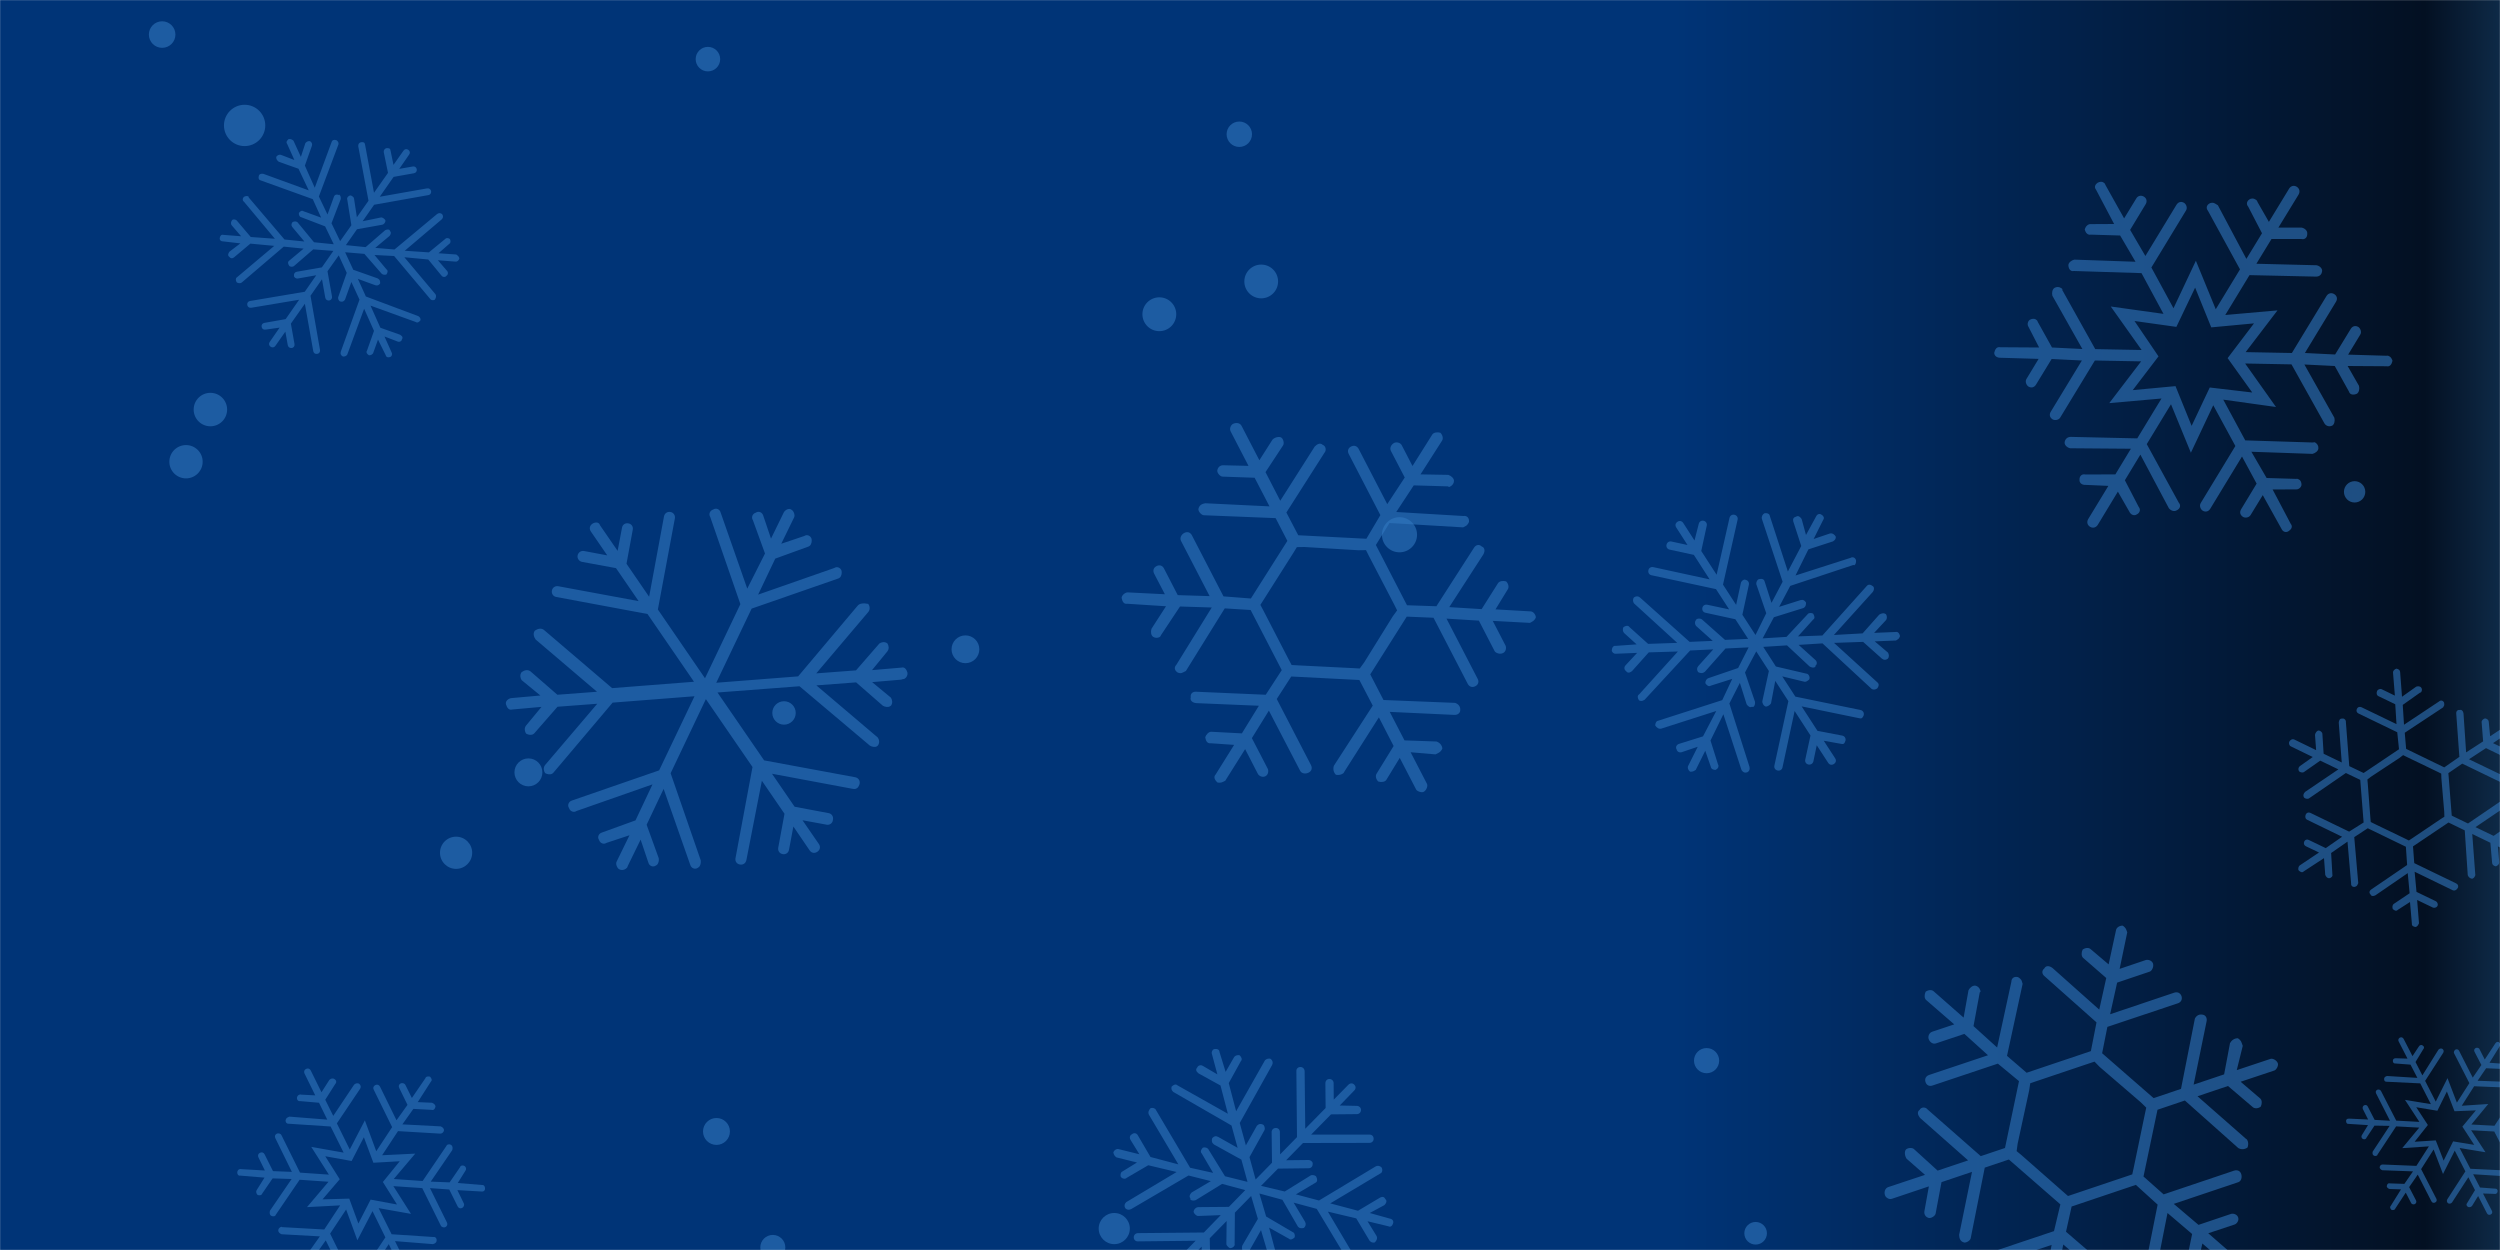 <svg xmlns="http://www.w3.org/2000/svg" version="1.1" xmlns:xlink="http://www.w3.org/1999/xlink" xmlns:svgjs="http://svgjs.com/svgjs" width="2000" height="1000" preserveAspectRatio="none" viewBox="0 0 2000 1000"><g mask="url(&quot;#SvgjsMask2194&quot;)" fill="none"><rect width="2000" height="1000" x="0" y="0" fill="url(#SvgjsLinearGradient2195)"></rect><circle r="10.165" cx="991.445" cy="107.395" filter="url(#SvgjsFilter2196)" fill="rgba(51, 121, 194, 0.58)"></circle><circle r="12.88" cx="364.87" cy="682.22" filter="url(#SvgjsFilter2196)" fill="rgba(51, 121, 194, 0.58)"></circle><circle r="15.1" cx="51.31" cy="1015.1" filter="url(#SvgjsFilter2196)" fill="rgba(51, 121, 194, 0.58)"></circle><circle r="12.46" cx="891.41" cy="982.86" filter="url(#SvgjsFilter2196)" fill="rgba(51, 121, 194, 0.58)"></circle><circle r="11.175" cx="422.735" cy="617.895" filter="url(#SvgjsFilter2196)" fill="rgba(51, 121, 194, 0.58)"></circle><circle r="9.37" cx="627.21" cy="570.36" filter="url(#SvgjsFilter2196)" fill="rgba(51, 121, 194, 0.58)"></circle><circle r="10.62" cx="129.72" cy="27.65" filter="url(#SvgjsFilter2196)" fill="rgba(51, 121, 194, 0.58)"></circle><circle r="9.805" cx="566.335" cy="47.305" filter="url(#SvgjsFilter2196)" fill="rgba(51, 121, 194, 0.58)"></circle><circle r="10.765" cx="573.175" cy="905.165" filter="url(#SvgjsFilter2196)" fill="rgba(51, 121, 194, 0.58)"></circle><circle r="13.325" cx="148.805" cy="369.385" filter="url(#SvgjsFilter2196)" fill="rgba(51, 121, 194, 0.58)"></circle><circle r="13.5" cx="1008.97" cy="225.17" filter="url(#SvgjsFilter2196)" fill="rgba(51, 121, 194, 0.58)"></circle><circle r="8.535" cx="1883.695" cy="393.475" filter="url(#SvgjsFilter2196)" fill="rgba(51, 121, 194, 0.58)"></circle><circle r="9.04" cx="1404.5" cy="986.61" filter="url(#SvgjsFilter2196)" fill="rgba(51, 121, 194, 0.58)"></circle><circle r="16.525" cx="195.695" cy="100.345" filter="url(#SvgjsFilter2196)" fill="rgba(51, 121, 194, 0.58)"></circle><circle r="14.05" cx="1119.59" cy="427.8" filter="url(#SvgjsFilter2196)" fill="rgba(51, 121, 194, 0.58)"></circle><circle r="11.12" cx="772.35" cy="519.43" filter="url(#SvgjsFilter2196)" fill="rgba(51, 121, 194, 0.58)"></circle><circle r="13.535" cx="927.465" cy="251.395" filter="url(#SvgjsFilter2196)" fill="rgba(51, 121, 194, 0.58)"></circle><circle r="10.015" cx="618.255" cy="997.945" filter="url(#SvgjsFilter2196)" fill="rgba(51, 121, 194, 0.58)"></circle><circle r="10.07" cx="1365.27" cy="848.52" filter="url(#SvgjsFilter2196)" fill="rgba(51, 121, 194, 0.58)"></circle><circle r="13.385" cx="168.315" cy="327.645" filter="url(#SvgjsFilter2196)" fill="rgba(51, 121, 194, 0.58)"></circle><path d="M1066.8 1026.8L1020.3 1000.9 1015.3 982.1 1031 990.9C1032.4 992.3 1034.3 991.3 1035.7 989.9 1036.2 988.5 1035.7 986.1 1034.2 985.7L1012.9 973.2 1007.5 954.8 1025.9 959.8 1038.4 981.4C1038.4 981.4 1038.9 981.8 1038.9 981.8 1039.9 982.8 1041.8 982.7 1043.2 982.3 1044.6 980.8 1045 979.4 1044.1 977.5L1034.9 962.1 1053.4 967.1 1080.7 1012.5C1080.7 1012.5 1080.7 1013.4 1080.7 1013.4 1081.7 1014.4 1083.6 1014.3 1085 1013.9 1086.9 1012.9 1087.3 1010.5 1085.9 1009.1L1062.3 969.3 1085 974.7 1095.6 992.5C1095.6 992.5 1095.6 992.5 1096.1 993 1097 993.9 1098.5 994.4 1099.9 993.9 1101.3 992.5 1102.2 990.6 1101.2 988.7L1094 977 1110.6 981C1112.5 982 1113.9 980.5 1114.3 979.1 1115.2 977.2 1114.3 975.3 1111.9 974.9L1095.8 970.4 1107.5 964.1C1108.9 962.7 1109.9 960.8 1108.4 959.4 1107.5 957.5 1106.1 957.1 1104.2 958L1086.4 968.6 1064.2 962.7 1104.4 938.7C1105.8 938.2 1106.3 935.8 1105.3 934 1104.4 933 1102.5 932.1 1100.6 933.1L1055.2 960.4 1036.7 955.5 1052.2 946.3C1054.1 945.4 1054 943.5 1053.1 941.6 1052.6 940.2 1050.2 939.8 1048.8 940.2L1027.8 953.2 1008.8 948.7 1022.4 934.9 1046.9 934.6C1048.8 934.6 1050.2 933.2 1050.1 931.3 1050.6 929.8 1048.7 928 1046.8 928L1028.9 928.2 1042.4 914.4 1095.7 914.3C1097.6 914.2 1099 912.8 1098.9 910.9 1098.9 909 1097.5 907.6 1095.6 907.7L1048.9 907.7 1064.8 891.5 1085.5 891.3C1087.4 891.3 1088.8 889.8 1088.8 887.9 1088.8 886.1 1087.3 884.7 1085.5 884.7L1071.8 884.4 1083.4 872.4C1084.8 871 1084.8 869.1 1083.4 867.7 1082 866.3 1080.1 866.4 1078.7 867.8L1067 879.7 1066.9 866.5C1066.9 864.6 1065.4 863.2 1063.5 863.2S1060.3 864.7 1060.3 866.6L1060.5 886.4 1044.2 903 1043.7 856.9C1043.6 855 1042.2 853.6 1040.3 853.6 1038.4 853.6 1037 855 1037.1 856.9L1037.6 909.7 1024.1 923.5 1023.9 905.6C1023.9 903.7 1022.5 902.3 1020.6 902.4 1018.7 902.4 1017.3 903.8 1017.3 905.7L1017.6 930.2 1004.5 943.6 999.6 925.7 1011.7 903.9C1012.1 902.5 1011.6 900.1 1010.2 899.6 1008.3 898.7 1006.9 899.2 1005.5 900.6L996.7 916.3 991.8 898.4 1017.7 852C1018.6 850.1 1018.1 848.6 1016.7 847.2 1014.8 846.3 1012.9 847.3 1012 848.2L988.9 889 983 866.5 992.7 848.9C994.1 847.5 993.1 845.6 991.7 844.2 990.3 843.8 987.9 844.3 987 846.2L980.5 857.5 975.6 841.6C975.6 839.7 973.7 838.8 971.3 839.3 969.9 839.7 969 841.6 969.5 843.1L973.9 859.5 962.1 852.6C960.2 851.6 958.3 852.6 957.8 854 956.4 855.5 956.9 856.9 957.9 857.8 958.4 858.3 958.4 858.3 958.8 858.7L976.4 868.4 982.3 891 942 868.3C940.5 866.9 938.7 867.9 937.3 869.3 936.8 870.8 937.3 872.2 938.2 873.1 938.7 873.6 938.7 873.6 938.7 873.6L985.2 900.4 990.1 918.3 974.5 909.5C972.6 908.5 971.2 909 969.8 910.5 969.3 911.9 969.3 913.8 970.3 914.7 970.8 915.2 970.8 915.2 971.2 915.6L993.1 927.7 998 945.5 980 941 967 919.9C966.1 918 963.7 917.6 962.3 918.1 960.9 919.5 960 921.4 961.4 922.8L970.5 938.3 952.1 934.2 924.7 887.9C924.2 886.5 921.9 886 920.5 886.5 919.1 887.9 918.2 889.8 919.1 891.7L942.7 931.5 920.4 925.6 910.3 908.3C909.4 906.4 907 906 905.6 907.4 904.2 907.9 903.3 909.8 904.3 911.7L911.5 923.4 894.9 919.3C893.5 918.8 891.6 919.8 890.7 921.7 890.7 922.6 891.2 924.1 892.1 925 892.1 925 892.6 925.5 893.1 925.9L909.6 930 897.9 937.2C896.5 937.7 896.1 940 896.6 941.4 897 941.9 897 941.9 897 941.9 898.5 943.3 900.4 943.3 901.3 942.3L918.6 932.2 941.3 937.6 901 961.7C899.6 963.1 899.2 964.5 900.1 966.4 900.1 966.4 900.6 966.9 900.6 966.9 901.6 967.8 903 968.2 904.9 967.3L950.8 940.4 968.7 944.9 953.3 954C951.9 955.4 951 957.3 952.4 958.7 951.9 959.2 952.4 959.7 952.4 959.7 953.3 960.6 955.2 960.6 956.6 960.1L977.7 947.1 996.2 952.1 983.1 965.5 958.6 965.7C956.7 965.8 954.8 967.7 954.9 969.6 955.3 971 956.8 972.4 958.2 972.8L976.6 972.1 963.1 986 910.3 986.5C908.4 986.6 907 988 907 989.9 907 991.8 908.5 993.2 910.3 993.1L956.5 992.6 940.2 1009.3 920.4 1009.5C918.5 1009.6 917.1 1011 917.2 1012.9S918.6 1016.2 920.5 1016.1L933.7 1016 922 1027.9C920.6 1029.3 920.7 1031.2 922.1 1032.6 923.5 1034 925.4 1034 926.8 1032.6L938.5 1020.7 939.1 1034.3C939.1 1035.3 939.1 1036.2 939.6 1036.7 940 1037.1 941.5 1037.6 942.4 1037.6 944.3 1037.6 945.7 1036.1 945.7 1034.2L945 1014 961.3 997.3 962.3 1044C962.3 1044.9 962.3 1045.8 962.8 1046.3 963.3 1046.8 964.7 1047.2 965.6 1047.2 967.5 1047.2 968.9 1045.8 968.9 1043.9L967.8 990.6 981.3 976.8 981.1 995.2C981.1 996.1 982 997.1 982.5 997.5 983 998 983.5 998.5 984.4 998.5 986.3 998.4 988.2 996.5 987.7 995.1L987.9 970.1 1000.9 956.8 1006.3 975.1 993.8 996.5C993.4 997.9 993.4 999.8 994.3 1000.7 994.8 1001.2 994.8 1001.2 995.3 1000.7 996.7 1002.1 999.1 1001.6 1000 999.7L1008.8 984.1 1014.2 1002.4 987.3 1048.9C986.9 1050.3 987.4 1051.7 988.3 1052.6 988.8 1053.1 988.8 1053.1 988.8 1053.1 990.7 1054 992.6 1054 993.5 1052.1L1016.6 1011.3 1022.5 1033.9 1012.8 1051.4C1011.9 1053.3 1012.4 1054.7 1013.3 1055.7 1013.3 1055.7 1013.8 1056.1 1013.8 1056.1 1015.7 1057 1017.6 1056.1 1018.5 1055.1L1025 1042.8 1029.4 1059.3C1029.9 1059.7 1030.3 1060.2 1030.8 1060.7 1031.3 1061.1 1032.7 1061.6 1033.7 1061.6 1035.5 1060.6 1036.9 1059.2 1036 1057.3L1031.5 1040.8 1043.4 1047.8C1045.3 1048.7 1047.2 1047.7 1048.1 1046.8 1049 1044.9 1048.1 1043 1046.6 1041.6L1029.1 1031.9 1022.7 1009.8 1063 1032.5C1064.9 1033.4 1067.3 1032.9 1067.7 1031.5 1068.7 1029.6 1068.6 1027.7 1066.8 1026.8Z" fill="rgba(51, 121, 194, 0.58)"></path><path d="M1676.8 151.7L1691.3 179.2 1672.6 179.3C1670.6 179.1 1668.4 180.9 1667.8 183.7 1668.4 186.1 1670.2 188.3 1672.7 187.7L1696.1 188.4 1708.4 209.4 1659.4 207.7C1657 208.3 1654.8 210.1 1654.7 212.1 1654.8 215.3 1656.6 217.4 1659.1 216.8L1713.2 218.5 1730.8 251.1 1688.6 245.2 1713.3 280 1676.2 279.3 1649.8 232C1650.3 231.3 1649.5 230.8 1648.8 230.4 1647.3 229.4 1645.3 229.3 1643.6 230.3 1641.9 231.4 1641.3 234.1 1641.9 236.6L1665.9 279.2 1641.6 278 1630.2 257.5C1629.9 256.3 1629.1 255.8 1628.4 255.4 1627.6 254.9 1625.6 254.8 1623.9 255.8 1622.2 256.9 1621.6 259.6 1622.7 261.3L1631.3 278 1600.2 277.8C1597.4 277.2 1596 279.4 1595.4 282.2 1595.3 284.2 1597.1 286.3 1600.3 286.2L1630.9 287.1 1621.2 303.1C1619.8 305.3 1621.2 308.2 1622.7 309.2 1625 310.6 1627.4 310 1628.8 307.7L1641.3 287.2 1665.5 288.4 1640.6 329.4C1639.2 331.7 1639.8 334.1 1642.1 335.5 1643.6 336.4 1646.8 336.3 1648.2 334L1675.9 288.4 1712.9 289.1 1687.4 322.5 1729.2 318.8 1709.8 350.7 1656.5 349.5C1653.3 349.6 1651.9 351.9 1651.7 353.9 1651.5 355.8 1653.4 358 1656.1 358.6L1704.7 359 1692.3 379.5 1668.3 379.6C1665.6 378.9 1663.4 380.8 1663.6 384 1663.4 385.9 1665.2 388.1 1668.4 387.9L1686.7 388.7 1670.6 415.2C1669.2 417.5 1669.8 420 1672 421.4S1676.8 422.1 1678.2 419.9L1694.3 393.3 1703.4 409.2C1704.7 412.1 1707.5 412.7 1709.1 411.7 1712.1 410.3 1712.7 407.6 1710.9 405.4L1699.9 384.2 1712.3 363.7 1735.1 406.6C1736.9 408.8 1739.6 409.4 1741.3 408.3 1744.2 407 1744.9 404.2 1743 402.1L1717.4 355.3 1736.8 323.4 1752.7 362.2 1770.6 324.2 1788.3 356.8 1760.6 402.4C1759.2 404.6 1760.5 407.5 1762.1 408.5 1764.3 409.9 1766.8 409.3 1768.2 407L1793.6 365.2 1805.3 386.9 1792.9 407.4C1791.5 409.7 1792.1 412.1 1794.4 413.5 1795.9 414.5 1799.1 414.3 1800.5 412L1810.2 396.1 1825.1 422.9C1826.4 425.8 1829.2 426.4 1831.3 424.6 1833 423.5 1834.4 421.2 1832.6 419.1L1818.1 391.6 1836.9 391.5C1838.8 391.7 1841 389.9 1841.2 387.9 1841.3 385.9 1840.3 384.2 1839.5 383.8 1838.7 383.3 1838 382.8 1836.8 383.1L1813.3 382.4 1801.1 361.4 1850 363.1C1852.4 362.5 1854.6 360.7 1854.7 358.7 1854.9 356.7 1853.8 355 1852.3 354.1 1851.6 353.7 1851.6 353.7 1850.3 354L1796.2 352.3 1778.6 319.7 1820.8 325.6 1796.1 290.8 1833.2 291.5 1859.6 338.8C1860.6 340.4 1862.9 341.8 1865.8 340.5 1867.5 339.4 1868.1 336.7 1867.5 334.2L1843.5 291.6 1867.8 292.8 1879.2 313.3C1879.8 315.7 1882.6 316.3 1885.5 315 1887.2 313.9 1887.8 311.2 1887.2 308.7L1878.1 292.8 1909.2 293C1912 293.6 1913.4 291.4 1914 288.6 1913.7 287.4 1912.6 285.7 1911.9 285.3 1911.1 284.8 1910.4 284.3 1909.1 284.6L1878.5 283.7 1888.2 267.7C1889.6 265.5 1888.2 262.6 1886.7 261.6L1886.7 261.6C1884.4 260.2 1882 260.8 1880.6 263.1L1868.1 283.6 1843.9 282.4 1868.8 241.4C1870.2 239.1 1869.6 236.7 1867.4 235.3S1862.6 234.5 1861.2 236.8L1833.5 282.4 1796.5 281.7 1822 248.3 1780.2 252 1799.6 220.1 1853 221.3C1856.2 221.2 1857.5 218.9 1857.7 216.9 1857.9 215 1856.1 212.8 1853.3 212.2L1805.1 211 1817.2 191.2 1841.1 191.2C1843.8 191.9 1846 190 1845.8 186.8 1846 184.9 1844.2 182.7 1841.4 182.1L1822.7 182.1 1838.9 155.6C1840.2 153.3 1839.6 150.8 1837.4 149.4S1832.6 148.7 1831.3 150.9L1815.1 177.5 1806 161.6C1805.7 160.4 1805 159.9 1804.2 159.5 1802.7 158.5 1801.5 158.8 1800.3 159.1 1797.4 160.5 1796.7 163.2 1798.6 165.4L1809.6 186.6 1797.1 207.1 1774.3 164.2C1773.6 163.7 1772.8 163.2 1772 162.8 1770.5 161.9 1769.3 162.2 1768.1 162.5 1765.2 163.8 1764.6 166.5 1766.4 168.7L1792 215.5 1772.6 247.4 1756.7 208.6 1738.8 246.6 1721.1 214 1748.8 168.4C1750.2 166.2 1748.9 163.3 1747.3 162.3 1745.1 160.9 1742.6 161.5 1741.2 163.8L1716.3 204.8 1704.1 183.9 1716.5 163.4C1717.9 161.1 1717.3 158.6 1715.1 157.3S1710.3 156.5 1709 158.8L1699.3 174.7 1684.3 147.9C1684 146.7 1683.3 146.3 1682.5 145.8 1681.7 145.3 1679.8 145.2 1678.1 146.2 1676.4 147.3 1675 149.6 1676.8 151.7ZM1756.1 230.1L1769 261.9 1803.2 258.7 1782.1 286.5 1801.8 314 1767.8 310 1753.3 340.7 1740.4 308.9 1706.2 312.1 1726.8 285.1 1707.6 256.8 1741.1 261.5 1756.1 230.1Z" fill="rgba(51, 121, 194, 0.58)"></path><path d="M1692.8 744.2L1686.9 771.5 1672.6 759.4C1671.2 758 1668.4 758 1666.1 759.7 1665 762 1665 764.8 1666.4 766.2L1685 782.4 1679.4 807.7 1642 774.4C1639.4 772.4 1636.6 772.4 1635.5 774.7 1633.3 776.4 1633.3 779.2 1635.8 781.1L1677.2 817.9 1672.7 840.9 1621.3 858.2 1605.6 844.7 1618.1 787.1C1617.8 786.2 1617.5 785.4 1617.3 784.5 1617 783.7 1615.6 782.3 1614.4 781.7 1611.3 780.9 1609.1 782.6 1609.1 785.4L1597.7 838 1578.8 820.9 1583.8 793.9C1584.7 793.6 1584.4 792.8 1584.1 791.9 1583.5 790.2 1582.1 788.8 1580.2 788.5 1578.2 788.3 1575.9 790 1574.8 792.2L1570.9 814.1 1547 793.1C1545.6 791.7 1542.8 791.7 1540.5 793.4 1539.4 795.7 1539.4 798.5 1540.8 799.9L1563.4 819.5 1545.7 825.4C1543.1 826.3 1542.3 829.4 1542.9 831.1 1543.7 833.6 1546.2 835.6 1548.8 834.7L1571.5 827.1 1590.4 844.2 1543.2 860C1540.7 860.9 1539.6 863.1 1540.4 865.6 1541.2 868.2 1543.5 869.3 1546 868.4L1598.3 850.9 1615.2 864.9 1604 918.4 1584.6 924.9 1542.1 887.6C1540.4 885.3 1536.8 885.6 1535.7 887.9 1533.4 889.5 1534.3 892.1 1536 894.3L1574.5 928.3 1550.1 936.5 1531.2 919.3C1529.8 917.9 1526.2 918.2 1524.8 919.6S1523.7 924.7 1525.3 927L1540 939.9 1510.5 949.7C1508 950.6 1507.1 953.7 1508 956.2 1508.5 957.9 1511.1 959.9 1513.6 959L1543.1 949.1 1539.5 969.1C1539.2 971.1 1540.1 973.6 1543.1 974.4 1545.1 974.7 1548.2 972.7 1548.5 970.8L1553.2 945.7 1577.6 937.5 1567.3 987.9C1567.4 990.7 1568.2 993.2 1571.3 994 1573.3 994.3 1576.4 992.3 1576.6 990.4L1587.8 934.1 1607.1 927.6 1648.3 963.5 1643.2 984.9 1591 1002.4C1588.5 1003.3 1587.3 1005.5 1588.2 1008.1 1589 1010.6 1591.6 1012.6 1594.1 1011.7L1641.3 995.9 1636.6 1020.9 1613.8 1028.5C1611.3 1029.4 1610.2 1031.6 1611 1034.2 1611.9 1036.7 1614.1 1037.8 1616.6 1037L1634.3 1031 1628.2 1060.3C1627.9 1062.2 1629.9 1065.3 1631.9 1065.6 1634.7 1065.6 1637.2 1064.7 1637.2 1061.9L1643.9 1031.6 1659.9 1045.9C1662.2 1047 1665 1047 1666.4 1045.6 1667.8 1044.2 1668.1 1042.2 1667.5 1040.5 1667.5 1040.5 1667.2 1039.7 1666.1 1039.1L1645.8 1020.6 1650.6 995.6 1691.4 1030.6C1693.1 1032.9 1695.9 1032.9 1697.9 1030.3 1698.4 1029.2 1699 1028.1 1698.4 1026.4 1698.1 1025.5 1697.8 1024.7 1697.6 1023.9L1652.8 985.4 1657.3 965.2 1708.7 947.9 1726.1 963.7 1715.3 1017.9C1714.4 1021 1716.1 1023.3 1718.9 1023.3 1721.2 1024.4 1723.4 1022.7 1724.3 1019.6L1734 970.4 1753.7 987.2 1748.7 1011.4C1748.4 1013.4 1750.1 1015.6 1752.4 1016.7 1755.2 1016.7 1757.7 1015.9 1757.7 1013.1L1761.9 994.8 1783 1013C1784.7 1015.3 1787.2 1014.4 1789.5 1012.7 1790 1011.6 1790.3 1009.6 1789.7 1007.9 1789.7 1007.9 1789.4 1007.1 1789.2 1006.3L1766.6 986.6 1787.7 979.6C1789.4 979 1791.4 976.5 1790.5 973.9 1789.7 971.4 1786.6 970.6 1784.9 971.1L1758.8 979.9 1739 963.1 1790.5 945.8C1793 945 1793.8 941.9 1793 939.3S1789.9 935.7 1787.3 936.5L1730.9 955.5 1714.8 941.2 1726 887.8 1747.9 880.4 1790.7 918.5C1792.9 919.7 1795.7 919.7 1798 918 1798.5 916.8 1798.8 914.9 1798.3 913.2 1798 912.3 1797.7 911.5 1796.6 910.9L1758 877 1782.4 868.8 1802.1 885.6C1803.5 887 1806.4 887 1808.6 885.3 1809.7 883.1 1809.7 880.3 1808.3 878.9L1792.5 865.4 1819.5 856.4C1821.2 855.8 1822.9 852.4 1822.3 850.7 1821.5 848.2 1818.1 846.5 1816.4 847.1L1789.4 856.1 1794.2 836.7C1793.9 835.9 1793.6 835.1 1793.3 834.2 1792.8 832.5 1791.3 831.1 1790.2 830.6 1787.4 830.6 1785.2 832.3 1784 834.5L1779.3 859.5 1754.9 867.7 1765.2 817.4C1766 814.3 1764.3 812.1 1762.4 811.8 1759.3 811 1757 812.6 1755.9 814.9L1744.8 871.1 1722.9 878.5 1681.7 842.6 1685.9 821.5 1742.4 802.6C1744.9 801.7 1746 799.5 1745.2 796.9 1744.3 794.4 1742.1 793.3 1739.5 794.1L1688.1 811.4 1693.7 786.1 1719.8 777.3C1721.5 776.7 1723.2 773.4 1722.4 770.8 1721.5 768.3 1718.4 767.5 1716.7 768L1695.7 775.1 1701.8 745.9C1701.5 745 1701.5 745 1701.2 744.2 1700.7 742.5 1699.2 741.1 1698.1 740.5 1695.3 740.5 1693.1 742.2 1692.8 744.2ZM1712.7 881.9L1717 886.1 1715.9 891.2 1706.9 934.5 1705.8 939.5 1700.8 941.2 1659.5 955.1 1654.4 956.8 1650.5 953.4 1617.3 924.2 1613.3 920.9 1614.1 915 1623.3 872.5 1624.2 866.6 1629.2 864.9 1670.5 851 1675.6 849.3 1679.8 853.6 1712.7 881.9Z" fill="rgba(51, 121, 194, 0.58)"></path><path d="M686 484.7L638.5 541.1 573 546.2 601.3 486.9 670.9 462.7C670.9 462.7 671.7 462.2 671.7 462.2 673.1 461.2 673.6 458.8 673.3 456.8 672.6 454.1 669.6 452.9 667.4 454.4L606.5 475.7 620.2 446.9 646.9 437.2C646.9 437.2 647.7 436.7 647.7 436.7 649.1 435.7 649.6 433.2 649.3 431.2 648.5 428.5 645.6 427.3 643.4 428.8L625 435 635.3 413.9C636.2 412.2 635 408.7 633.2 407.8 631 406.1 628.1 408.1 627.1 409.8L616.8 430.9 610.6 412.5C609.8 409.8 606.9 408.6 604.7 410.1 602 410.9 600.8 413.9 602.3 416.1L612 442.8 597.8 470.9 576.5 410C575.8 407.3 572.8 406.1 570.6 407.6 567.9 408.4 566.7 411.4 568.2 413.6L592.3 483.3 564 542.6 526.3 487.6 539.9 414.7C540.3 412.2 538.8 410 536.4 409.6 533.9 409.1 531.7 410.6 531.2 413.1L519.3 477.4 501.2 451 506.2 423.8C506.7 421.3 505.2 419.1 502.7 418.7 500.2 418.2 498 419.7 497.6 422.2L494.1 440.7 480 420.2C479.3 417.5 476.1 417.5 473.9 419 471.7 420.5 471.2 423 472.7 425.2L485.8 444.3 467.2 440.8C464.8 440.4 462.6 441.9 462.1 444.3S463.2 449 465.6 449.5L492.8 454.5 510.9 480.9 446.7 469C444.2 468.5 442 470 441.5 472.5 441.1 475 442.6 477.2 445.1 477.6L518 491.2 555.2 545.4 489.7 550.5 435.1 503.9C432.8 502.2 430.1 503 427.9 504.5 426.2 506.7 427 509.4 428.5 511.6L477.6 553.4 445.9 555.8 424.4 537.1C422.2 535.4 419.5 536.1 417.3 537.7 415.6 539.9 416.3 542.6 417.3 544.1L432.3 556.4 408.9 558.5C406.9 558.8 404 560.8 404.8 563.5 405.6 566.2 407.1 568.4 409.8 567.6L433.2 565.5 420.8 580.5C419.1 582.7 419.9 585.5 420.9 586.9 422.6 587.9 425.1 588.3 426.6 587.3 426.6 587.3 427.3 586.8 427.3 586.8L446 565.4 477.8 563 436 612.1C434.3 614.4 435.1 617.1 436.1 618.5 437.8 619.5 440.3 619.9 441.8 618.9 441.8 618.9 442.5 618.4 442.5 618.4L490.1 562.1 555.6 557 527.3 616.3 457.6 640.4C454.9 641.2 453.7 644.2 455.2 646.4 456 649.1 459 650.3 461.2 648.8L522 627.5 508.4 656.3 481.6 666C478.9 666.8 477.7 669.7 479.2 671.9 480 674.6 483 675.8 485.2 674.3L503.6 668.2 493.3 689.3C492.3 691 493.6 694.4 495.3 695.4 497.1 696.4 499 696.1 500.5 695.1 501.2 694.6 502 694.1 502.2 692.8L512.5 671.7 518.7 690.1C519.4 692.8 522.4 694 524.6 692.5 524.6 692.5 525.4 692 525.4 692 526.8 691 527.3 688.5 527 686.6L517.3 659.8 530.9 631.1 552.2 691.9C553 694.6 556 695.8 558.2 694.3 558.2 694.3 558.9 693.8 558.9 693.8 560.4 692.8 560.8 690.3 560.6 688.3L536.5 618.6 564.7 559.3 602 613.6 588.4 686.5C587.9 689 589.4 691.2 591.9 691.6 594.4 692.1 596.6 690.6 597.1 688.1L609.5 624.6 627.6 651 622.6 678.1C622.1 680.6 623.6 682.8 626.1 683.3S630.8 682.2 631.2 679.8L634.7 661.2 647.7 680.3C649.2 682.5 651.7 682.9 653.9 681.4 656.1 679.9 656.6 677.4 655.1 675.2L642 656.2 660.5 659.6C661.8 659.9 663 660.1 664.5 659.1S666.2 656.8 666.4 655.6C666.8 653.1 665.3 650.9 662.9 650.5L635.7 645.4 617.6 619 681.8 631C683.1 631.2 684.3 631.5 685.8 630.4 686.5 629.9 687.5 628.2 687.7 627 688.2 624.5 686.7 622.3 684.2 621.8L611.3 608.3 574 554 639.6 549 695.9 596.5C697.7 597.5 700.1 598 701.6 597 701.6 597 702.3 596.4 702.3 596.4 704 594.2 703.3 591.5 702.2 590L653.1 548.3 684.9 545.9 706.3 564.6C708.1 565.6 710.6 566 712 565 712 565 712.8 564.5 712.8 564.5 714.4 562.3 713.7 559.6 712.7 558.1L697.7 545.7 721.1 543.7C721.8 543.2 723.1 543.4 723.8 542.9 725.3 541.9 726.2 540.2 726 538.2 725.2 535.5 723.7 533.3 721 534.1L697.6 536.1 709.9 521.1C711.6 518.9 710.9 516.2 709.9 514.7 707.6 513 704.9 513.8 703.5 514.8L684.8 536.3 653 538.7 694.7 489.5C696.4 487.3 695.7 484.6 694.6 483.1 690.9 482.4 687.7 482.5 686 484.7Z" fill="rgba(51, 121, 194, 0.58)"></path><path d="M1224.3 489.1L1196.4 487.5 1206.2 471.5C1207.3 469.9 1206.9 467.1 1204.9 465.1 1202.5 464.4 1199.7 464.8 1198.5 466.4L1185.3 487.3 1159.4 485.7 1186.7 443.5C1188.2 440.7 1187.8 438 1185.4 437.2 1183.4 435.2 1180.6 435.7 1179 438.5L1149.1 485 1125.6 484.2 1100.7 436 1111.6 418.4 1170.5 421.9C1171.2 421.5 1172 421.1 1172.8 420.7 1173.6 420.3 1174.8 418.7 1175.2 417.5 1175.5 414.3 1173.5 412.3 1170.7 412.8L1117 409.6 1131 388.3 1158.5 389.1C1158.9 389.9 1159.7 389.5 1160.4 389.1 1162 388.2 1163.2 386.6 1163.2 384.6 1163.1 382.7 1161.1 380.7 1158.7 379.9L1136.4 379.5 1153.6 352.6C1154.7 351 1154.3 348.2 1152.3 346.2 1149.9 345.5 1147.1 345.9 1145.9 347.5L1130 372.8 1121.4 356.2C1120.2 353.9 1117 353.5 1115.4 354.3 1113 355.5 1111.5 358.3 1112.7 360.7L1123.8 382 1109.8 403.3 1086.9 359.1C1085.6 356.7 1083.2 356 1080.9 357.2 1078.5 358.4 1077.7 360.8 1079 363.2L1104.3 412.1 1093.1 431 1038.6 428.2 1029.1 410 1059.5 362.3C1061.4 360.3 1060.6 356.7 1058.2 355.9 1056.2 354 1053.8 355.2 1051.8 357.2L1024.2 400.6 1012.4 377.7 1026.4 356.4C1027.6 354.8 1026.7 351.2 1025.1 350.1S1019.9 349.7 1018 351.7L1007.5 368.2 993.2 340.6C991.9 338.2 988.8 337.9 986.4 339.1 984.8 339.9 983.3 342.7 984.5 345.1L998.8 372.7 978.5 372.2C976.5 372.2 974.2 373.4 973.8 376.6 973.8 378.6 976.3 381.4 978.2 381.3L1003.7 382.2 1015.6 405.1 964.2 402.6C961.5 403 959.1 404.3 958.7 407.5 958.8 409.4 961.2 412.2 963.2 412.2L1020.5 414.5 1029.9 432.7 1000.7 478.8 978.8 477.1 953.5 428.2C952.2 425.8 949.9 425.1 947.5 426.3 945.1 427.5 943.6 430.3 944.8 432.7L967.7 476.9 942.2 476.1 931.2 454.8C930 452.4 927.6 451.6 925.2 452.9 922.8 454.1 922.1 456.5 923.3 458.9L931.9 475.4 902.1 473.9C900.1 473.9 897.3 476.3 897.3 478.3 897.8 481.1 899 483.5 901.8 483L932.8 485 921.2 503C920.4 505.4 920.8 508.2 922.4 509.4 924 510.5 926 510.5 927.6 509.7 927.6 509.7 928.4 509.3 928.8 508.1L944 485.2 969.4 486 941.1 531.8C939.1 533.8 939.5 536.5 942.3 538.1 943.5 538.5 944.7 538.9 946.3 538 947.1 537.6 947.9 537.2 948.7 536.8L979.8 486.7 1000.5 488 1025.4 536.1 1012.6 555.8 957.3 553.4C954.1 553 952.1 555.1 952.6 557.8 951.8 560.2 953.8 562.2 957 562.5L1007.1 564.6 993.5 586.7 968.9 585.4C966.9 585.5 964.9 587.5 964.2 589.9 964.6 592.6 965.8 595 968.6 594.6L987.3 595.9 972.5 619.6C970.6 621.6 971.8 623.9 973.8 625.9 975 626.3 977 626.3 978.6 625.4 978.6 625.4 979.4 625 980.2 624.6L996.1 599.3 1006.3 619.1C1007.1 620.7 1009.9 622.2 1012.3 621 1014.7 619.8 1015 616.6 1014.2 615L1001.5 590.5 1015.1 568.5 1040.1 616.6C1041.3 619 1044.5 619.3 1046.9 618.1S1050 614.5 1048.8 612.1L1021.4 559.2 1033 541.2 1087.5 544 1098.2 564.5 1067.1 612.6C1066.3 615 1066.7 617.8 1068.7 619.8 1069.9 620.1 1071.9 620.1 1073.5 619.3 1074.3 618.9 1075.1 618.5 1075.5 617.3L1103.1 573.9 1114.9 596.8 1101.3 618.9C1100.2 620.5 1100.6 623.3 1102.6 625.2 1105 626 1107.8 625.6 1109 624L1119.8 606.3 1132.9 631.6C1133.7 633.1 1137.3 634.3 1138.9 633.5 1141.3 632.2 1142.4 628.6 1141.6 627.1L1128.5 601.8 1148.4 603.5C1149.2 603.1 1150 602.7 1150.8 602.3 1152.4 601.5 1153.5 599.9 1153.9 598.7 1153.5 595.9 1151.5 593.9 1149.1 593.2L1123.6 592.3 1111.8 569.5 1163.1 571.9C1166.3 572.2 1168.2 570.2 1168.2 568.2 1168.5 565.1 1166.5 563.1 1164.1 562.3L1106.8 560 1096.2 539.5 1125.4 493.3 1146.8 494.2 1174.2 547.1C1175.5 549.5 1177.9 550.2 1180.2 549 1182.6 547.8 1183.4 545.4 1182.1 543L1157.2 494.9 1183.1 496.5 1195.7 520.9C1196.6 522.5 1200.1 523.7 1202.5 522.4 1204.9 521.2 1205.2 518 1204.4 516.4L1194.2 496.7 1224 498.3C1224.8 497.9 1224.8 497.9 1225.6 497.4 1227.2 496.6 1228.4 495 1228.7 493.8 1228.3 491 1226.3 489.1 1224.3 489.1ZM1091.3 530L1087.8 534.8 1082.6 534.5 1038.5 532.3 1033.3 532 1030.8 527.3 1010.8 488.6 1008.3 483.9 1011.1 479.5 1034.8 442.1 1037.5 437.7 1043.5 437.6 1086.8 440.2 1092.8 440.1 1095.2 444.9 1115.3 483.5 1117.7 488.3 1114.2 493.1 1091.3 530Z" fill="rgba(51, 121, 194, 0.58)"></path><path d="M208.5 144.3L250.2 159.3 256.9 174.1 242.8 169C241.4 168 240 169.1 239.1 170.4 238.9 171.7 239.6 173.5 240.8 173.7L260.1 181.1 267 195.4 251.2 193.8 238 177.8C238 177.8 237.5 177.5 237.5 177.5 236.6 176.9 235.1 177.1 234 177.7 233 179.1 232.8 180.3 233.9 181.7L243.5 193.2 227.6 191.6 199 158C199 158 198.8 157.2 198.8 157.2 197.9 156.6 196.4 156.8 195.3 157.4 193.9 158.5 193.8 160.5 195.2 161.4L219.9 191 200.6 189.6 189.4 176.4C189.4 176.4 189.4 176.4 189 176.1 188.1 175.5 186.9 175.3 185.8 175.9 184.8 177.2 184.3 178.9 185.4 180.3L192.9 189 178.7 187.9C177 187.4 176.1 188.8 175.9 190 175.4 191.7 176.4 193.1 178.4 193.1L192.3 194.7 183.5 201.4C182.5 202.8 182 204.5 183.4 205.4 184.4 206.8 185.7 207 187.1 206L200.3 194.9 219.4 196.7 189.5 221.9C188.4 222.5 188.4 224.5 189.4 225.9 190.3 226.5 192 227 193.4 226L227 197.3 242.9 198.9 231.4 208.5C230 209.5 230.3 211.1 231.3 212.5 231.9 213.6 233.9 213.6 235 213L250.6 199.5 266.7 200.7 257.5 213.9 237.4 217.4C235.8 217.7 234.9 219.1 235.2 220.6 235 221.8 236.8 223.1 238.3 222.8L253 220.2 243.8 233.4 200 240.8C198.5 241 197.5 242.4 197.8 244 198.1 245.5 199.4 246.5 201 246.2L239.3 239.8 228.5 255.3 211.5 258.3C209.9 258.6 209 259.9 209.3 261.5 209.5 263 210.9 264 212.4 263.7L223.7 262.1 215.8 273.5C214.8 274.9 215.1 276.4 216.5 277.4 217.8 278.3 219.4 278 220.3 276.7L228.3 265.3 230.2 276.1C230.5 277.7 231.8 278.6 233.4 278.4S235.9 276.7 235.6 275.2L232.7 258.9 243.9 243 250.6 280.9C250.9 282.5 252.2 283.4 253.8 283.1 255.3 282.9 256.3 281.5 256 279.9L248.4 236.6 257.6 223.4 260.2 238.1C260.5 239.7 261.8 240.6 263.4 240.4 264.9 240.1 265.9 238.7 265.6 237.2L262 217 271 204.3 277.4 218.3 270.5 237.9C270.3 239.1 271.1 241 272.3 241.2 274 241.7 275.1 241.1 276 239.7L281.1 225.6 287.6 239.7 272.6 281.4C272.1 283.1 272.7 284.2 274.1 285.1 275.8 285.6 277.2 284.6 277.8 283.7L291.3 247 299.2 264.7 293.6 280.5C292.6 281.9 293.7 283.3 295.1 284.2 296.3 284.4 298.2 283.7 298.7 282L302.4 271.7 308.6 284.2C308.9 285.8 310.6 286.3 312.4 285.5 313.5 284.9 314 283.3 313.4 282.2L307.6 269.2 318.3 273.3C320 273.8 321.4 272.8 321.5 271.6 322.5 270.2 321.9 269.1 321 268.5 320.5 268.1 320.5 268.1 320.1 267.8L304.3 262.2 296.4 244.5 332.6 257.6C334 258.6 335.4 257.5 336.4 256.2 336.6 254.9 336 253.9 335.1 253.2 334.6 252.9 334.6 252.9 334.6 252.9L292.7 237.2 286.3 223.1 300.3 228.2C302 228.7 303.1 228.1 304.1 226.8 304.2 225.6 304 224 303.1 223.4 302.6 223 302.6 223 302.1 222.7L282.6 215.8 276.1 201.8 291.5 203.1 305 218.6C306.1 220 308.1 220.1 309.2 219.5 310.1 218.1 310.6 216.4 309.2 215.5L299.6 204 315.3 204.8 344.2 239.2C344.8 240.3 346.8 240.4 347.8 239.8 348.8 238.4 349.3 236.7 348.3 235.3L323.5 205.8 342.6 207.6 353.2 220.5C354.3 221.9 356.3 221.9 357.2 220.6 358.3 220 358.8 218.3 357.8 216.9L350.3 208.2 364.4 209.3C365.6 209.5 367 208.5 367.5 206.8 367.4 206 366.8 204.9 365.9 204.3 365.9 204.3 365.5 204 365 203.6L350.8 202.6 359.5 195C360.6 194.5 360.6 192.5 360 191.4 359.6 191 359.6 191 359.6 191 358.2 190.1 356.7 190.4 356 191.3L343.1 201.9 323.8 200.6 353.6 175.3C354.6 174 354.7 172.7 353.7 171.3 353.7 171.3 353.2 171 353.2 171 352.3 170.4 351.1 170.2 349.7 171.2L315.6 199.6 300.2 198.3 311.7 188.7C312.7 187.4 313.2 185.7 311.8 184.7 312.1 184.3 311.7 184 311.7 184 310.7 183.3 309.2 183.6 308.1 184.2L292.5 197.7 276.7 196.1 285.6 183.4 305.7 179.8C307.3 179.5 308.6 177.7 308.3 176.2 307.7 175.1 306.3 174.1 305.1 173.9L290.1 177 299.3 163.8 342.6 156.1C344.2 155.9 345.1 154.5 344.9 152.9 344.6 151.4 343.2 150.4 341.7 150.7L303.8 157.4 314.9 141.5 331.2 138.6C332.7 138.3 333.7 137 333.4 135.4S331.8 132.9 330.2 133.2L319.4 135.1 327.3 123.7C328.3 122.4 328 120.8 326.7 119.9 325.3 118.9 323.7 119.2 322.8 120.5L314.8 131.9 312.5 120.8C312.3 120 312.2 119.2 311.7 118.9 311.3 118.6 310 118.4 309.3 118.5 307.7 118.8 306.8 120.2 307 121.7L310.4 138.3 299.2 154.2 292.1 116C291.9 115.2 291.8 114.5 291.3 114.1 290.9 113.8 289.7 113.6 288.9 113.8 287.3 114 286.4 115.4 286.6 117L294.8 160.6 285.5 173.8 283.2 158.7C283.1 157.9 282.2 157.2 281.7 156.9 281.3 156.6 280.8 156.3 280.1 156.4 278.5 156.7 277.2 158.5 277.8 159.6L281.1 180.2 272.1 192.9 265.2 178.6 272.6 159.3C272.8 158.1 272.5 156.6 271.6 155.9 271.1 155.6 271.1 155.6 270.8 156.1 269.5 155.1 267.6 155.8 267.1 157.5L262 171.6 255.1 157.2 270.8 115.4C271 114.1 270.4 113.1 269.5 112.4 269 112.1 269 112.1 269 112.1 267.4 111.6 265.8 111.9 265.3 113.6L251.8 150.2 243.9 132.5 249.5 116.7C250 115.1 249.4 114 248.5 113.3 248.5 113.3 248.1 113 248.1 113 246.4 112.5 245 113.6 244.3 114.5L240.7 125.5 234.8 112.6C234.4 112.2 233.9 111.9 233.4 111.6 233 111.3 231.8 111.1 231 111.2 229.6 112.3 228.6 113.7 229.7 115.1L235.5 128 224.8 123.9C223.2 123.4 221.8 124.4 221.1 125.3 220.6 127 221.7 128.4 223 129.4L238.8 135 247 152.3 210.8 139.1C209.1 138.6 207.2 139.4 207.1 140.6 206.6 142.3 206.8 143.8 208.5 144.3Z" fill="rgba(51, 121, 194, 0.58)"></path><path d="M192.3 940.5L211.6 942.1 205.4 952C204.6 953 204.9 954.8 206.1 956 207.6 956.5 209.3 956.3 209.8 954.8L218.1 942.7 233.3 943.2 216 968.5C215.5 970 215.7 971.7 216.7 972.5 218.4 973.5 220.2 973.2 220.7 971.7L239.7 943.8 262.8 945.4 245.6 965.7 272.1 964.3 259.4 983.6 225.6 981.7C225.4 981.2 224.9 981.5 224.4 981.7 223.4 982.2 222.6 983.2 222.6 984.4 222.6 985.7 223.8 986.9 225.3 987.4L255.9 989.1 247.1 1001.5 232.5 1000.6C231.7 1000.4 231.2 1000.6 230.7 1000.9 230.2 1001.1 229.5 1002.1 229.5 1003.3 229.4 1004.6 230.7 1005.8 231.9 1005.8L243.6 1006.9 233.1 1023.2C231.8 1024.5 232.6 1026 233.8 1027.2 234.8 1028 236.5 1027.7 237.5 1026L248.3 1010.2 253.5 1020.6C254.2 1022.1 256.2 1022.4 257.2 1021.9 258.7 1021.1 259.2 1019.7 258.4 1018.2L251.8 1004.7 260.6 992.3 273.8 1019.2C274.6 1020.7 276.1 1021.2 277.6 1020.5 278.6 1020 279.6 1018.3 278.8 1016.8L264.1 986.9 276.9 967.6 285.9 992.2 298 968.9 308.3 989.9 289.8 1017.6C288.8 1019.3 289.5 1020.8 290.5 1021.6 291.5 1022.3 293.2 1022.1 294.5 1020.8L311 995.3 317.6 1008.8 309.6 1021.4C308.4 1022.6 308.6 1024.4 310.3 1025.4 311.3 1026.1 313.1 1025.9 314.1 1024.2L320.6 1014.8 329.2 1032.2C329.9 1033.7 331.4 1034.2 332.9 1033.5S334.9 1031.2 334.2 1029.7L325.6 1012.3 337 1012.9C339 1013.1 340.2 1011.9 340.2 1010.6 340.5 1008.7 339.3 1007.4 337.5 1007.6L322.6 1006.3 316 992.9 346.3 995.3C348 995 349.3 993.8 349.3 992.6 349.5 990.6 348.3 989.3 346.6 989.6L313.3 987.4 302.9 966.5 328.8 971.1 314.7 948.9 337.8 950.5 352.6 980.4C353.3 981.9 355.3 982.2 356.3 981.7 357.8 980.9 358.3 979.4 357.5 977.9L344 950.5 359.4 951.6 366.1 965.1C366.8 966.6 368.3 967.1 369.8 966.3 370.8 965.8 371.8 964.1 371 962.6L365.9 952.1 385 953.2C387 953.5 388.2 952.3 388 950.5 388 949.3 387.3 947.8 385.5 948L366.2 946.4 372.4 936.5C373.2 935.5 372.9 933.8 371.9 933 371 932.3 369.7 932.3 369.2 932.5 368.7 932.8 368.2 933 368 933.8L359.7 945.9 344.6 945.3 361.8 920.1C362.3 918.6 362.1 916.8 361.1 916.1 360.1 915.3 358.9 915.3 357.9 915.8 357.4 916.1 357.4 916.1 357.1 916.8L338.1 944.8 315 943.2 332.2 922.9 305.7 924.2 318.4 904.9 352.2 906.9C353.5 906.9 354.9 906.1 355.2 904.1 355.2 902.9 354 901.6 352.5 901.1L321.9 899.5 330.7 887.1 345.4 887.9C346.8 888.4 348.1 887.2 348.4 885.2 348.4 884 347.1 882.7 345.6 882.2L334.2 881.7 344.7 865.3C346 864.1 345.2 862.6 344 861.3 343.3 861.1 342 861.1 341.5 861.3 341 861.6 340.5 861.8 340.3 862.6L329.5 878.4 324.3 867.9C323.6 866.5 321.6 866.2 320.6 866.7L320.6 866.7C319.1 867.4 318.6 868.9 319.4 870.4L326 883.9 317.2 896.2 304 869.3C303.2 867.8 301.7 867.3 300.2 868.1S298.2 870.3 299 871.8L313.7 901.7 301 921 291.9 896.3 279.8 919.6 269.5 898.7 288.1 871C289.1 869.2 288.3 867.8 287.3 867 286.3 866.3 284.6 866.5 283.3 867.7L266.6 892.7 260.2 879.8 268.2 867.2C269.4 865.9 269.2 864.2 267.5 863.2 266.5 862.4 264.7 862.7 263.5 863.9L257.2 873.8 248.6 856.4C247.9 854.9 246.4 854.4 244.9 855.1S242.9 857.3 243.6 858.8L252.2 876.3 240.8 875.7C240.1 875.4 239.6 875.7 239.1 875.9 238.1 876.4 237.8 877.2 237.6 877.9 237.3 879.9 238.6 881.2 240.3 880.9L255.2 882.2 261.8 895.7 231.5 893.3C231 893.5 230.5 893.8 230 894 229 894.5 228.8 895.3 228.5 896 228.3 898 229.5 899.2 231.3 899L264.5 901.2 274.9 922.1 249 917.5 263.1 939.7 240 938.1 225.2 908.2C224.5 906.7 222.5 906.4 221.5 906.9 220 907.6 219.5 909.1 220.3 910.6L233.5 937.5 218.4 936.9 211.7 923.5C211 922 209.5 921.5 208 922.2S206 924.5 206.8 926L211.9 936.4 192.8 935.3C192.1 935.1 191.6 935.3 191.1 935.6 190.6 935.8 189.8 936.8 189.8 938 189.8 939.3 190.5 940.8 192.3 940.5ZM260.2 925L281.3 928.8 291.1 909.8 298.7 930.2 319.8 929 306.3 945.6 317.6 963.6 296.5 959.7 286.7 978.8 279.4 958.9 258 959.5 271.8 943.4 260.2 925Z" fill="rgba(51, 121, 194, 0.58)"></path><path d="M2006.7 579.4L1992.1 589 1991 577.4C1991 576.1 1989.7 574.9 1988 574.7 1986.5 575.2 1985.2 576.4 1985.3 577.7L1986.5 593.1 1972.9 601.9 1970.8 570.7C1970.5 568.7 1969.2 567.5 1967.7 568 1966 567.7 1964.8 569 1965 571L1967.5 605.5 1955.4 613.9 1924.9 599.1 1923.8 586.2 1954.5 565.9C1954.8 565.4 1955 564.9 1955.3 564.4 1955.5 563.9 1955.5 562.7 1955.2 561.9 1954.2 560.2 1952.5 560 1951.2 561.2L1923.2 579.8 1922.2 563.9 1936.2 554C1936.7 554.2 1937 553.7 1937.2 553.2 1937.7 552.2 1937.7 551 1936.9 550 1936.2 549 1934.4 548.8 1933 549.3L1921.6 557.4 1920.1 537.6C1920.1 536.3 1918.8 535.1 1917.1 534.9 1915.6 535.4 1914.4 536.6 1914.4 537.9L1915.9 556.5 1905.4 551.4C1903.9 550.7 1902.2 551.7 1901.7 552.7 1901 554.2 1901.2 556.2 1902.7 556.9L1916.2 563.4 1917.2 579.3 1889.2 565.8C1887.7 565.1 1886.2 565.6 1885.5 567.1 1884.8 568.6 1885.3 570.1 1886.8 570.8L1917.8 585.8 1919.2 599.4 1890.9 618.4 1879.4 612.9 1876.7 577.6C1876.9 575.9 1875.1 574.4 1873.7 574.9 1871.9 574.7 1871.2 576.2 1871 578L1873.4 610 1858.9 603 1857.9 587.1C1857.9 585.8 1856.1 584.4 1854.9 584.4S1852.2 586.2 1852 587.9L1852.9 600.1 1835.4 591.6C1833.9 590.9 1832.1 591.9 1831.4 593.4 1830.9 594.4 1831.2 596.4 1832.7 597.1L1850.2 605.6 1839.9 612.9C1838.9 613.7 1838.2 615.2 1839.2 616.9 1839.9 617.9 1842.2 618.4 1843.2 617.6L1856.2 608.5 1870.7 615.5 1844.1 633.5C1842.9 634.7 1842.2 636.2 1843.2 638 1844 639 1846.2 639.4 1847.2 638.7L1876.7 618.4 1888.2 623.9 1890.9 658 1879.3 665.3 1848.3 650.3C1846.8 649.6 1845.3 650.1 1844.6 651.6 1843.9 653.1 1844.2 655.1 1845.7 655.8L1873.7 669.4 1860.6 678.5 1847.1 672C1845.6 671.2 1844.1 671.7 1843.4 673.2 1842.7 674.7 1843.2 676.2 1844.7 677L1855.2 682 1839.7 692.4C1838.7 693.2 1838.2 695.4 1839 696.4 1840.3 697.6 1841.8 698.4 1843 697.1L1859.2 686.5 1860.2 699.9C1860.7 701.3 1861.9 702.6 1863.2 702.6 1864.4 702.5 1865.4 701.8 1865.9 700.8 1865.9 700.8 1866.1 700.3 1865.9 699.5L1864.9 682.4 1878 673.3 1880.9 706.8C1880.7 708.5 1881.9 709.8 1883.9 709.5 1884.6 709.2 1885.4 709 1885.9 708 1886.1 707.5 1886.4 707 1886.6 706.5L1883.4 669.7 1894.2 662.6 1924.7 677.4 1925.7 692 1897.1 711.5C1895.4 712.6 1895.1 714.3 1896.4 715.5 1896.9 717 1898.7 717.2 1900.4 716.2L1926.2 698.5 1927.7 714.6 1914.9 723.2C1913.9 724 1913.7 725.7 1914.2 727.2 1915.5 728.4 1917 729.2 1918.2 727.9L1928 721.6 1929.5 738.9C1929.3 740.7 1930.8 741.4 1932.5 741.6 1933.3 741.4 1934.3 740.6 1934.7 739.6 1934.7 739.6 1935 739.1 1935.2 738.6L1933.7 720 1946.2 726C1947.2 726.5 1949.2 726.3 1950 724.7 1950.7 723.2 1949.7 721.5 1948.7 721L1933.2 713.5 1931.7 697.4 1962.2 712.2C1963.7 712.9 1965.4 711.9 1966.2 710.4S1966.4 707.4 1964.9 706.7L1931.4 690.5 1930.4 677.1 1958.8 658 1971.8 664.3 1974.2 700.1C1974.7 701.6 1976 702.8 1977.7 703 1978.5 702.8 1979.5 702 1979.9 701 1980.2 700.5 1980.4 700 1980.2 699.3L1977.8 667.2 1992.3 674.2 1993.7 690.4C1993.7 691.6 1995 692.8 1996.7 693.1 1998.2 692.5 1999.4 691.3 1999.4 690L1998.3 677.1 2014.3 684.9C2015.3 685.4 2017.5 684.6 2018 683.6 2018.7 682.1 2017.9 679.9 2016.9 679.4L2000.9 671.6 2011.5 665C2011.8 664.5 2012 664 2012.2 663.5 2012.7 662.5 2012.7 661.3 2012.5 660.6 2011.2 659.3 2009.5 659.1 2008 659.6L1994.9 668.7 1980.4 661.7 2007 643.7C2008.7 642.7 2009 641 2008.2 640 2007.2 638.3 2005.4 638 2004 638.6L1974.4 658.8 1961.4 652.5 1958.7 618.5 1969.8 610.9 2003.3 627.1C2004.8 627.9 2006.3 627.3 2007 625.8 2007.7 624.3 2007.2 622.9 2005.7 622.1L1975.2 607.4 1988.8 598.5 2004.3 606C2005.3 606.5 2007.5 605.7 2008.2 604.2 2009 602.7 2007.9 601 2006.9 600.5L1994.4 594.5 2009.9 584.1C2010.2 583.6 2010.2 583.6 2010.4 583.1 2010.9 582.1 2010.9 580.8 2010.6 580.1 2009.4 578.8 2007.6 578.6 2006.7 579.4ZM1955.4 649.6L1955.5 653.4 1952.8 655.1 1929.8 670.6 1927.1 672.4 1924.1 670.9 1899.6 659.1 1896.6 657.6 1896.3 654.4 1894.2 626.8 1893.9 623.6 1896.9 621.3 1919.5 606.4 1922.5 604.1 1925.5 605.6 1950 617.4 1953 618.9 1953.1 622.6 1955.4 649.6Z" fill="rgba(51, 121, 194, 0.58)"></path><path d="M1493.4 468.8L1457.9 508.4 1438.4 509.1 1450.5 495.7C1452.2 494.7 1451.6 492.6 1450.5 490.9 1449.3 490.2 1446.9 490.1 1446.1 491.4L1429.2 509.5 1410.1 510.7 1419.1 493.8 1442.8 486.4C1442.8 486.4 1443.4 486 1443.4 486 1444.5 485.3 1444.9 483.5 1444.8 482 1443.7 480.3 1442.4 479.5 1440.4 480.1L1423.3 485.5 1432.2 468.7 1482.6 452C1482.6 452 1483.5 452.2 1483.5 452.2 1484.6 451.5 1485 449.6 1484.8 448.2 1484.3 446.1 1482.1 445.2 1480.4 446.3L1436.4 460.4 1446.7 439.5 1466.4 433.1C1466.4 433.1 1466.4 433.1 1466.9 432.7 1468.1 432 1468.8 430.7 1468.6 429.3 1467.6 427.6 1465.9 426.3 1463.9 426.8L1450.9 431.2 1458.5 416C1459.8 414.3 1458.7 412.6 1457.4 411.9 1455.8 410.6 1453.8 411.1 1452.8 413.3L1444.8 428 1441.3 415.2C1440.2 413.5 1438.6 412.2 1436.9 413.3 1434.9 413.8 1434.1 415.1 1434.6 417.1L1441 436.8 1430.3 457.2 1415.8 412.6C1415.7 411.1 1413.5 410.1 1411.4 410.7 1410.3 411.4 1409 413 1409.5 415.1L1426.1 465.4 1417.2 482.3 1411.7 465.2C1411.2 463.2 1409.4 462.8 1407.3 463.3 1405.8 463.5 1404.9 465.7 1405 467.2L1413 490.6 1404.4 508 1393.9 491.8 1399.1 467.8C1399.5 466 1398.4 464.3 1396.6 463.9 1395.3 463.1 1393.1 464.6 1392.7 466.4L1388.9 483.9 1378.4 467.7 1390.1 415.7C1390.5 413.9 1389.4 412.2 1387.5 411.8 1385.7 411.4 1384 412.5 1383.6 414.3L1373.3 459.8 1361 440.8 1365.4 420.5C1365.8 418.7 1364.7 417 1362.9 416.6 1361 416.2 1359.4 417.3 1359 419.1L1355.6 432.4 1346.6 418.4C1345.5 416.7 1343.6 416.3 1342 417.4 1340.3 418.5 1339.9 420.3 1341 422L1350 436 1337.1 433.2C1335.3 432.8 1333.6 433.9 1333.2 435.8S1333.9 439.3 1335.7 439.7L1355.1 443.9 1367.7 463.5 1322.6 453.7C1320.7 453.3 1319 454.4 1318.7 456.3 1318.3 458.1 1319.3 459.8 1321.2 460.2L1372.8 471.3 1383.3 487.5 1365.8 483.8C1363.9 483.4 1362.2 484.5 1361.9 486.3 1361.5 488.1 1362.5 489.8 1364.4 490.2L1388.3 495.4 1398.5 511.1 1380 511.9 1361.4 495.4C1360.1 494.6 1357.7 494.6 1356.9 495.8 1355.6 497.5 1355.7 499 1356.8 500.7L1370.2 512.7 1351.7 513.5 1312 478C1310.4 476.7 1308.9 476.8 1307.2 477.9 1305.9 479.6 1306.4 481.6 1307.2 482.7L1341.8 514.3 1318.5 515.1 1303.6 501.7C1302.5 500 1300.4 500.6 1298.8 501.7 1298 502.9 1298 505.3 1299.6 506.7L1309.3 515.5 1292.6 516.7C1290.8 516.3 1289.5 518 1289.4 520.4 1289.6 521.9 1291.2 523.2 1292.7 523L1309.7 522.3 1300.3 532.4C1299 534 1299.5 536.1 1300.8 536.8 1301.9 538.5 1303.4 538.3 1304.5 537.6 1305.1 537.2 1305.1 537.2 1305.6 536.9L1319 521.9 1342.3 521.2 1311.3 555.5C1309.6 556.5 1310.1 558.6 1311.2 560.3 1312.5 561 1314 560.9 1315.1 560.1 1315.7 559.8 1315.7 559.8 1315.7 559.8L1352.1 520.4 1370.6 519.5 1358.6 532.9C1357.3 534.5 1357.4 536 1358.5 537.7 1359.8 538.4 1361.6 538.8 1362.8 538.1 1363.3 537.7 1363.3 537.7 1363.9 537.4L1380.4 518.8 1398.9 517.9 1390.5 534.4 1367.1 542.4C1365.1 542.9 1364.1 545.1 1364.3 546.6 1365.4 548.3 1367 549.6 1368.7 548.5L1385.8 543.1 1377.8 560.1 1326.5 576.6C1325 576.7 1324.1 578.9 1324.2 580.4 1325.3 582.1 1327 583.4 1329 582.9L1373 568.8 1362.4 589.1 1343.2 595.1C1341.2 595.7 1340.2 597.9 1341.3 599.5 1341.5 601 1343.1 602.3 1345.2 601.8L1358.2 597.4 1350.6 612.6C1349.8 613.9 1350.3 615.9 1352 617.3 1352.9 617.5 1354.4 617.3 1355.5 616.6 1355.5 616.6 1356.1 616.2 1356.6 615.9L1364.2 600.6 1368.7 613.6C1368.8 615.1 1371 616.1 1372.5 615.9 1373.1 615.5 1373.1 615.5 1373.1 615.5 1374.8 614.5 1375.2 612.6 1374.4 611.5L1368.4 592.4 1378.7 571.4 1393.2 616C1394.3 617.7 1395.6 618.5 1397.6 617.9 1397.6 617.9 1398.2 617.6 1398.2 617.6 1399.3 616.9 1400.1 615.6 1399.6 613.5L1383.5 562.8 1391.9 546.3 1397.3 563.4C1398.4 565.1 1400.1 566.4 1401.7 565.3 1402.1 565.9 1402.7 565.5 1402.7 565.5 1403.8 564.8 1404.2 562.9 1404 561.4L1396 538 1405 521.1 1415.1 536.8 1409.9 560.8C1409.6 562.6 1411 564.9 1412.8 565.3 1414.3 565.1 1416 564 1416.8 562.7L1420.2 544.7 1430.7 560.9 1419.5 612.5C1419.1 614.4 1420.2 616 1422.1 616.4 1423.9 616.8 1425.6 615.8 1426 613.9L1435.7 568.8 1448.4 588.4 1444.2 607.7C1443.8 609.6 1444.9 611.2 1446.7 611.6S1450.3 610.9 1450.7 609.1L1453.4 596.2 1462.5 610.2C1463.6 611.9 1465.4 612.3 1467.1 611.2 1468.8 610.1 1469.2 608.3 1468.1 606.6L1459 592.6 1472.5 595C1473.4 595.2 1474.3 595.4 1474.9 595 1475.5 594.7 1476.2 593.4 1476.4 592.5 1476.8 590.6 1475.7 588.9 1473.9 588.5L1454 584.7 1441.3 565.1 1487 574.5C1488 574.7 1488.9 574.9 1489.4 574.5 1490 574.2 1490.8 572.9 1491 572 1491.4 570.1 1490.3 568.4 1488.4 568L1436.3 557.3 1425.8 541.1 1443.6 545.4C1444.6 545.6 1445.7 544.9 1446.2 544.5 1446.8 544.1 1447.4 543.8 1447.6 542.9 1448 541 1446.5 538.8 1445 538.9L1420.7 533.2 1410.6 517.5 1429.6 516.3 1447.7 533.2C1449 534 1450.8 534.4 1452 533.7 1452.5 533.3 1452.5 533.3 1452.2 532.7 1453.8 531.7 1453.9 529.3 1452.2 527.9L1438.9 515.9 1458 514.7 1497.4 551.2C1498.7 551.9 1500.1 551.8 1501.3 551 1501.8 550.7 1501.8 550.7 1501.8 550.7 1503.1 549 1503.5 547.2 1501.9 545.9L1467.2 514.3 1490.5 513.5 1505.5 526.9C1507.1 528.2 1508.6 528 1509.7 527.3 1509.7 527.3 1510.3 526.9 1510.3 526.9 1511.6 525.3 1511.1 523.3 1510.4 522.1L1499.8 513.1 1516.8 512.4C1517.4 512.1 1517.9 511.7 1518.5 511.3 1519 511 1519.8 509.7 1520 508.8 1519.5 506.7 1518.4 505.1 1516.3 505.6L1499.3 506.3 1508.7 496.2C1510 494.6 1509.5 492.5 1508.8 491.4 1507.1 490.1 1505.1 490.6 1503.4 491.7L1490.1 506.7 1467.1 508 1498.1 473.7C1499.5 472 1499.5 469.6 1498.2 468.9 1496.6 467.6 1494.7 467.2 1493.4 468.8Z" fill="rgba(51, 121, 194, 0.58)"></path><path d="M2033.6 902.6L2018 901.6 2022.9 893.6C2023.5 892.8 2023.3 891.4 2022.3 890.4 2021.1 890 2019.7 890.2 2019.3 891.4L2012.9 901.2 2000.7 901 2014.2 880.5C2014.6 879.3 2014.4 878 2013.6 877.4 2012.2 876.6 2010.8 876.8 2010.4 878L1995.6 900.6 1977.1 899.6 1990.6 883.2 1969.4 884.6 1979.3 869 2006.4 870.1C2006.6 870.5 2007 870.3 2007.4 870.1 2008.1 869.7 2008.7 868.9 2008.7 867.9 2008.7 866.9 2007.7 865.9 2006.5 865.5L1982.1 864.6 1988.9 854.6 2000.6 855.1C2001.2 855.2 2001.6 855 2002 854.8 2002.4 854.6 2003 853.8 2003 852.8 2003 851.8 2002 850.9 2001 850.9L1991.6 850.2 1999.8 837C2000.8 836 2000.2 834.8 1999.2 833.8 1998.4 833.2 1997 833.4 1996.2 834.8L1987.8 847.6 1983.6 839.3C1983 838.1 1981.4 838 1980.6 838.4 1979.4 839 1979 840.2 1979.6 841.4L1985.1 852 1978.2 862.1 1967.3 840.7C1966.7 839.5 1965.5 839.1 1964.3 839.7 1963.5 840.2 1962.7 841.6 1963.3 842.7L1975.5 866.5 1965.5 882.1 1958 862.5 1948.6 881.3 1940.1 864.7 1954.6 842.2C1955.4 840.8 1954.7 839.6 1953.9 839.1 1953.1 838.5 1951.8 838.7 1950.8 839.7L1937.9 860.3 1932.4 849.6 1938.6 839.4C1939.6 838.4 1939.4 837 1938 836.3 1937.2 835.7 1935.8 835.9 1935 837.3L1930 844.9 1922.9 831.1C1922.2 829.9 1921 829.5 1919.9 830.1S1918.3 831.9 1918.9 833.1L1926 846.9 1916.9 846.6C1915.3 846.4 1914.3 847.4 1914.3 848.4 1914.1 850 1915.1 851 1916.5 850.8L1928.4 851.7 1933.9 862.3 1909.7 860.8C1908.3 861 1907.3 862 1907.3 863 1907.1 864.6 1908.1 865.6 1909.5 865.4L1936.2 866.7 1944.7 883.3 1924 879.9 1935.5 897.5 1917 896.5 1904.8 872.8C1904.2 871.6 1902.6 871.4 1901.8 871.8 1900.6 872.4 1900.3 873.6 1900.9 874.8L1912 896.6 1899.7 895.9 1894.2 885.2C1893.6 884 1892.4 883.7 1891.2 884.3 1890.4 884.7 1889.7 886.1 1890.3 887.3L1894.5 895.6 1879.2 894.9C1877.6 894.8 1876.6 895.8 1876.9 897.1 1876.9 898.1 1877.5 899.3 1878.9 899.1L1894.4 900.1 1889.5 908.1C1888.9 908.9 1889.1 910.3 1889.9 910.9 1890.7 911.5 1891.7 911.5 1892.1 911.3 1892.5 911.1 1892.9 910.9 1893.1 910.3L1899.6 900.5 1911.7 900.7 1898.2 921.2C1897.8 922.4 1898 923.8 1898.8 924.3 1899.6 924.9 1900.6 924.9 1901.4 924.5 1901.8 924.3 1901.8 924.3 1902 923.7L1916.9 901.1 1935.4 902.1 1921.8 918.5 1943.1 917.1 1933.1 932.7 1906.1 931.6C1905.1 931.6 1903.9 932.2 1903.7 933.8 1903.7 934.8 1904.7 935.8 1905.9 936.2L1930.4 937.1 1923.5 947.1 1911.8 946.7C1910.6 946.3 1909.6 947.3 1909.4 948.9 1909.4 949.9 1910.4 950.8 1911.6 951.2L1920.8 951.5 1912.6 964.7C1911.6 965.7 1912.2 966.9 1913.2 967.9 1913.8 968.1 1914.8 968.1 1915.2 967.9 1915.6 967.7 1916 967.5 1916.2 966.9L1924.6 954.1 1928.9 962.4C1929.5 963.6 1931.1 963.7 1931.8 963.3L1931.8 963.3C1933 962.7 1933.4 961.5 1932.8 960.3L1927.3 949.7 1934.2 939.7 1945.1 961C1945.7 962.2 1946.9 962.6 1948.1 962S1949.7 960.2 1949.1 959L1936.9 935.3 1946.9 919.6 1954.4 939.2 1963.8 920.5 1972.3 937.1 1957.8 959.5C1957.1 960.9 1957.7 962.1 1958.5 962.6 1959.3 963.2 1960.7 963 1961.6 962L1974.7 941.8 1980 952.1 1973.8 962.3C1972.8 963.3 1973 964.7 1974.4 965.5 1975.2 966 1976.6 965.8 1977.6 964.8L1982.5 956.8 1989.6 970.7C1990.2 971.8 1991.4 972.2 1992.6 971.6S1994.1 969.8 1993.5 968.6L1986.4 954.8 1995.6 955.1C1996.2 955.3 1996.6 955.1 1997 954.9 1997.7 954.5 1997.9 953.9 1998.1 953.3 1998.3 951.7 1997.3 950.7 1995.9 950.9L1984 950 1978.5 939.4 2002.8 940.9C2003.2 940.7 2003.6 940.5 2003.9 940.3 2004.7 939.9 2004.9 939.3 2005.1 938.7 2005.3 937.1 2004.3 936.1 2002.9 936.3L1976.3 935 1967.7 918.4 1988.4 921.8 1976.9 904.2 1995.4 905.2 2007.6 928.9C2008.2 930.1 2009.8 930.3 2010.6 929.9 2011.8 929.3 2012.2 928.1 2011.6 926.9L2000.6 905.5 2012.7 905.8 2018.2 916.5C2018.8 917.7 2020 918 2021.2 917.4S2022.8 915.6 2022.2 914.4L2017.9 906.1 2033.2 906.8C2033.8 907 2034.2 906.8 2034.6 906.6 2035 906.4 2035.6 905.6 2035.6 904.6 2035.6 903.6 2034.9 902.4 2033.6 902.6ZM1979.4 915.9L1962.5 913.1 1954.9 928.5 1948.6 912.3 1931.7 913.4 1942.3 900 1933 885.8 1949.9 888.6 1957.5 873.2 1963.6 889 1980.7 888.3 1969.9 901.3 1979.4 915.9Z" fill="rgba(51, 121, 194, 0.58)"></path></g><defs><mask id="SvgjsMask2194"><rect width="2000" height="1000" fill="#ffffff"></rect></mask><linearGradient x1="100%" y1="50%" x2="0%" y2="50%" gradientUnits="userSpaceOnUse" id="SvgjsLinearGradient2195"><stop stop-color="#0e2a47" offset="0"></stop><stop stop-color="rgba(3, 16, 34, 1)" offset="0.03"></stop><stop stop-color="rgba(0, 52, 119, 1)" offset="0.33"></stop><stop stop-color="rgba(0, 52, 119, 1)" offset="1"></stop></linearGradient><filter id="SvgjsFilter2196"><feGaussianBlur stdDeviation="1"></feGaussianBlur></filter></defs></svg>